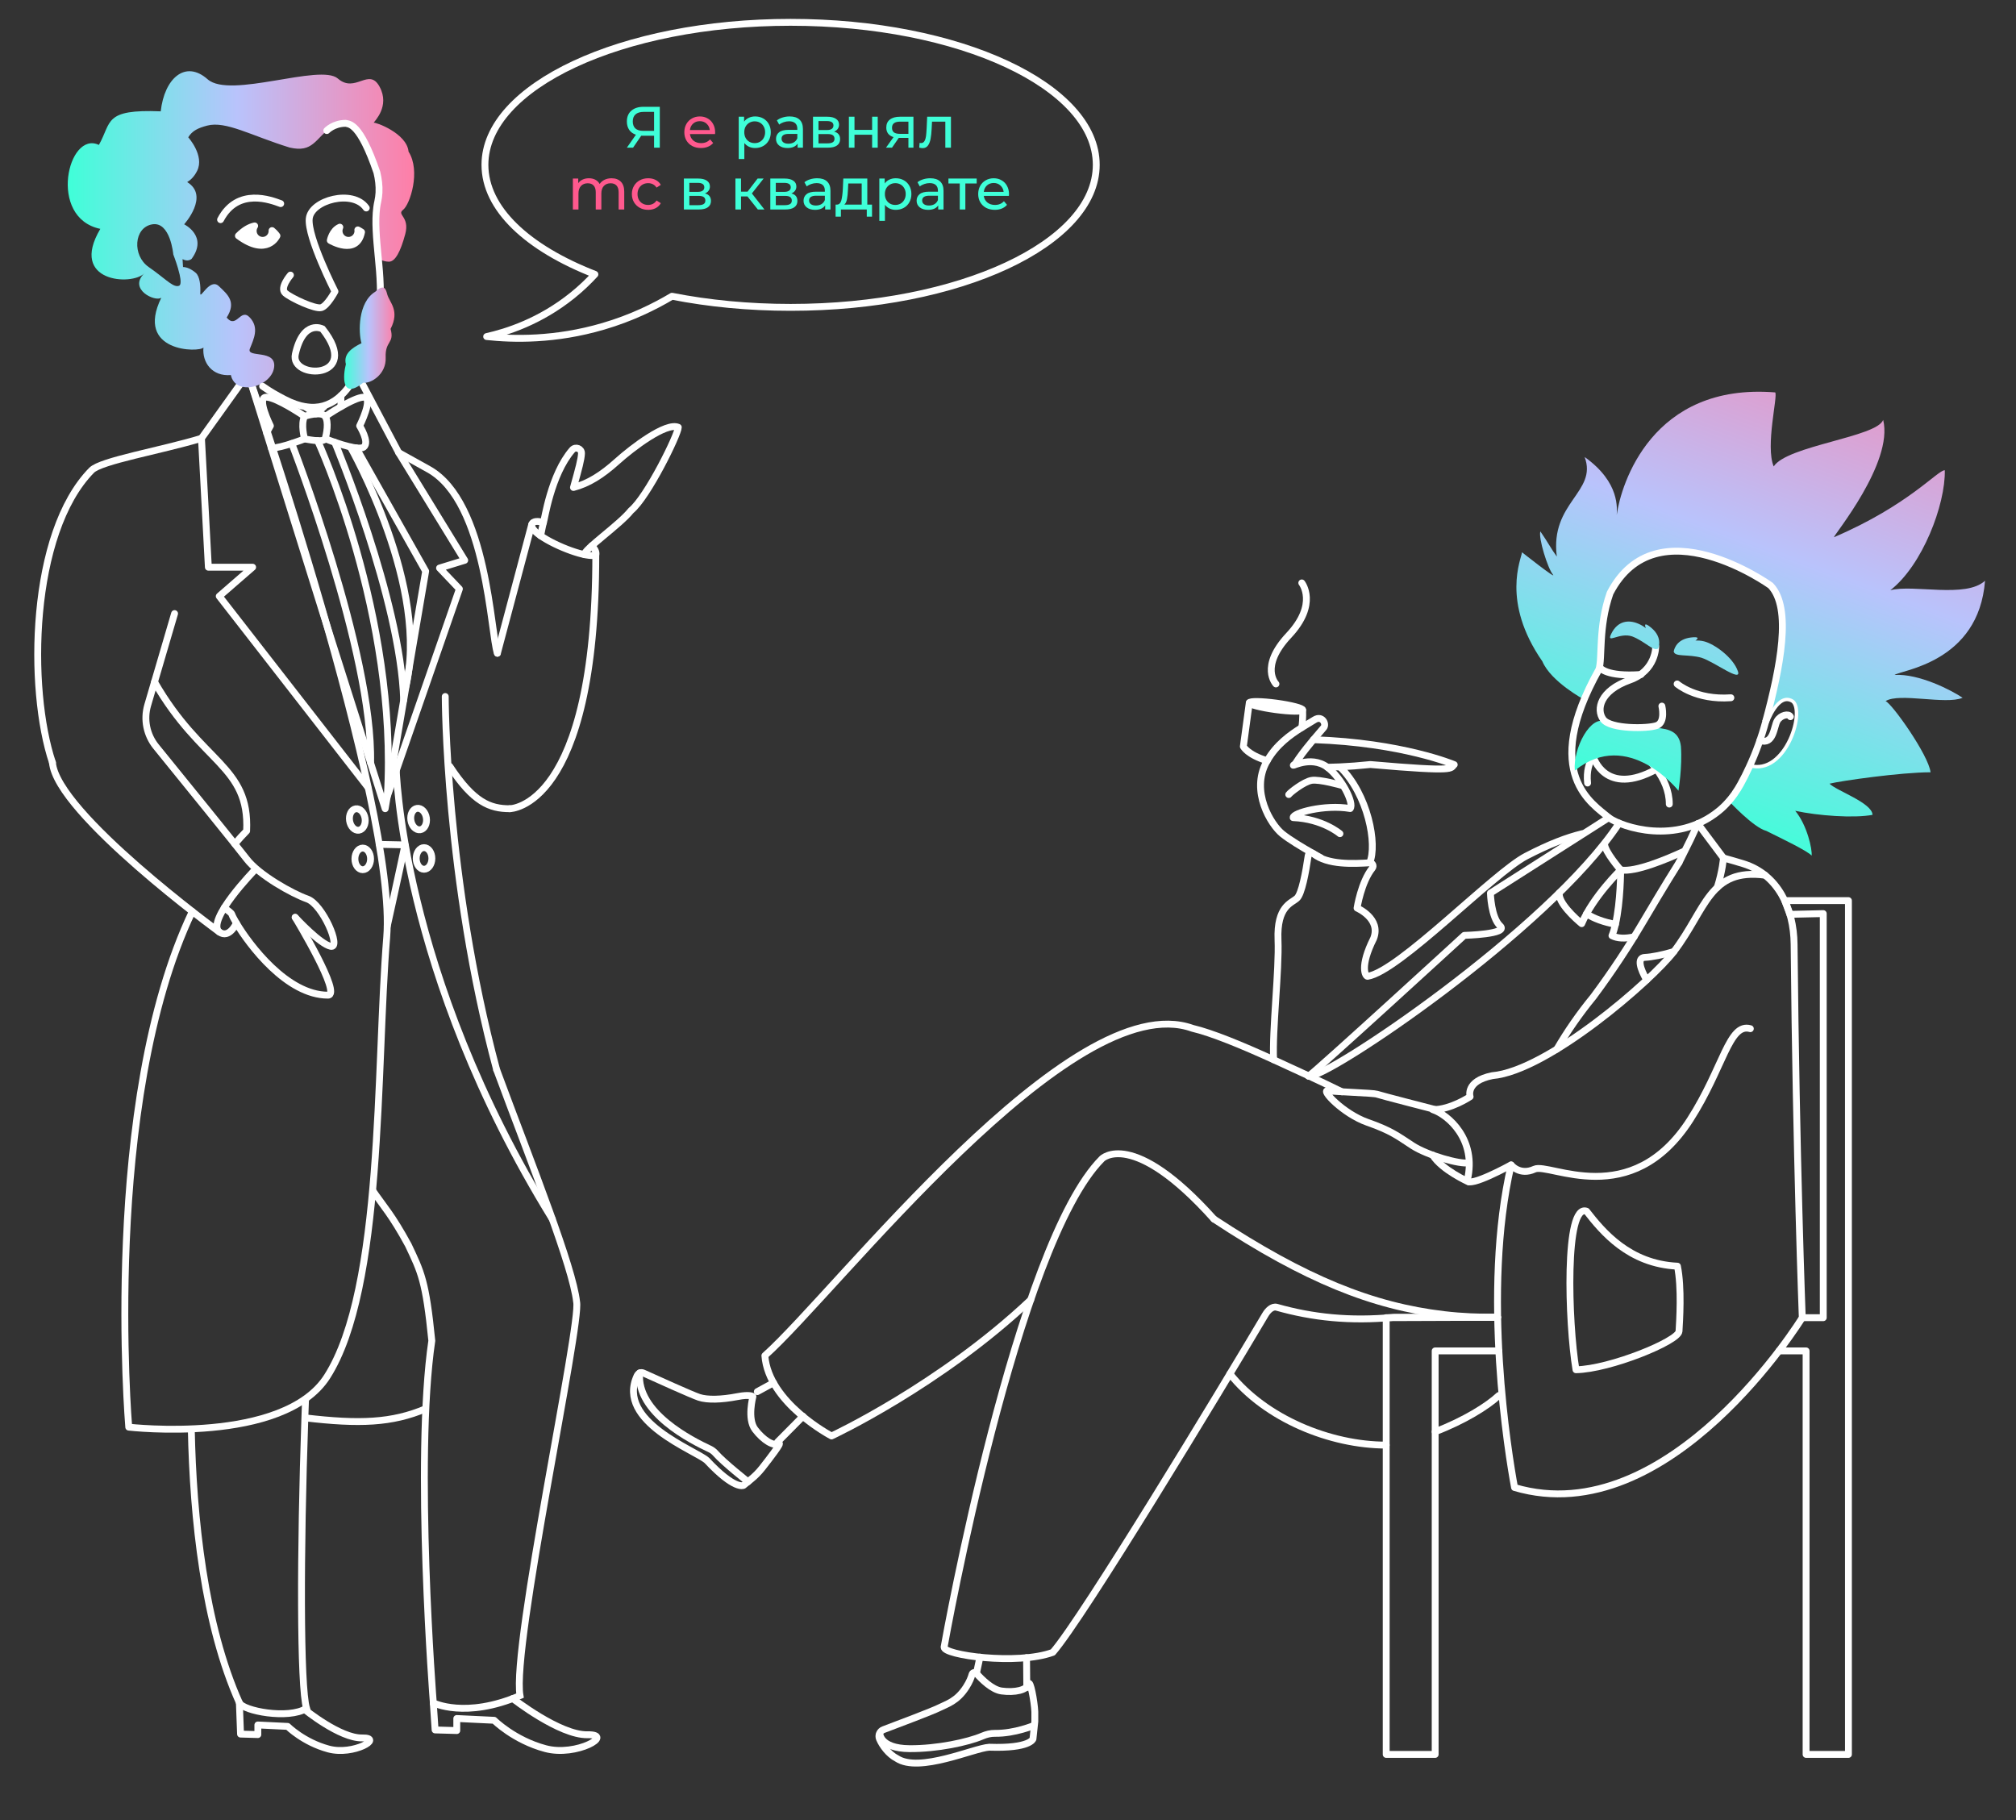 <svg width="587" height="530" viewBox="0 0 587 530" fill="none" xmlns="http://www.w3.org/2000/svg">
<rect x="0" y="0" width="587" height="530" fill="#333333" stroke="none"/>
<path d="M462.26 228C461.9 224.57 462.65 222.09 463.91 220.3C466.94 215.94 472.88 215.6 472.88 215.6C472.88 215.6 478.43 218.72 482.33 223.96C484.43 226.79 486.05 230.23 486.05 234.13" stroke="white" stroke-width="2" stroke-miterlimit="10" stroke-linecap="round" stroke-linejoin="round"/>
<path d="M461.961 266.07C464.021 267.43 467.141 268.58 470.371 269.12" stroke="white" stroke-width="2" stroke-miterlimit="10" stroke-linecap="round" stroke-linejoin="round"/>
<path d="M501.82 249.82C503.89 250.4 505.82 250.95 507.63 251.51C517.64 254.62 522.29 264.45 522.39 274.92C522.99 337.4 524.77 383.68 524.77 383.68C524.77 383.68 486.17 446.47 440.99 433.13C439.22 423.66 431.39 376.22 440 339.22" stroke="white" stroke-width="2" stroke-miterlimit="10" stroke-linecap="round" stroke-linejoin="round"/>
<path d="M453.311 305.5C456.331 300.33 459.851 295.22 463.941 290.24C469.591 282.66 474.291 275.4 478.111 268.95C485.581 256.3 487.591 253.27 488.881 251.16" stroke="white" stroke-width="2" stroke-miterlimit="10" stroke-linecap="round" stroke-linejoin="round"/>
<path d="M479.471 285.35C477.601 282.19 476.541 278.85 478.931 278.77C480.941 278.69 484.251 278.02 487.391 277.07" stroke="white" stroke-width="2" stroke-miterlimit="10" stroke-linecap="round" stroke-linejoin="round"/>
<path d="M488.881 251.16L492.171 244.55L494.361 239.84" stroke="white" stroke-width="2" stroke-miterlimit="10" stroke-linecap="round" stroke-linejoin="round"/>
<path d="M494.359 239.84L501.819 249.82V249.83C501.819 249.83 501.559 253.56 500.009 258.42" stroke="white" stroke-width="2" stroke-miterlimit="10" stroke-linecap="round" stroke-linejoin="round"/>
<path d="M513.95 254.84C497.65 252.69 496.81 264.71 487.39 277.07C481.03 285.42 450.7 311.81 434.51 313.21C426.56 314.81 428.05 319.33 428.05 319.33C428.05 319.33 422.37 323.15 417.16 323.1C421.68 324.57 430.07 331.88 427.24 343.65C427.67 345.99 439.98 339.2 439.98 339.2C439.98 339.2 442.49 342.42 446.81 340.43C451.13 338.44 474.92 352.84 492.13 326.01C501.81 310.92 503.43 297.73 509.65 299.53" stroke="white" stroke-width="2" stroke-miterlimit="10" stroke-linecap="round" stroke-linejoin="round"/>
<path d="M460.71 242.75C456.11 243.88 451.13 245.78 444.39 249.27C434.82 254.24 407.29 282.9 398.19 284.28C397.58 284.28 395.83 281.5 399.96 273.26C402.22 267.45 395.14 264.41 395.14 264.41C395.14 264.41 396.31 256.84 399.58 252.78C400.1 252.14 399.64 251.19 398.81 251.23C394.17 251.5 386.53 251.93 382.42 248.56C381.86 248.1 381.02 248.4 380.91 249.12C380.19 254.04 379.03 260.27 377.63 261.55C376.06 263 371.73 263.81 372.12 273.65C372.48 282.61 370.41 299.95 370.84 308.57" stroke="white" stroke-width="2" stroke-miterlimit="10" stroke-linecap="round" stroke-linejoin="round"/>
<path d="M381.02 313.35C385.54 314.64 450.93 270.78 471.44 239.69" stroke="white" stroke-width="2" stroke-miterlimit="10" stroke-linecap="round" stroke-linejoin="round"/>
<path d="M436.431 406.33C433.141 409.4 426.351 413.65 417.881 416.89" stroke="white" stroke-width="2" stroke-miterlimit="10" stroke-linecap="round" stroke-linejoin="round"/>
<path d="M358.119 400.03C368.489 413.09 387.359 420.78 403.619 420.78" stroke="white" stroke-width="2" stroke-miterlimit="10" stroke-linecap="round" stroke-linejoin="round"/>
<path d="M390.149 242.75C390.149 242.75 385.139 238.43 376.529 238.08C376.379 236.72 385.679 234.15 393.139 235.43C394.369 233.91 390.669 226.55 386.489 223.41C386.199 223.18 385.889 222.98 385.559 222.8C380.449 220 374.729 224.19 377.149 222.36C378.369 220.43 379.969 218.35 381.619 216.36C381.879 216.03 382.149 215.7 382.429 215.38C383.449 214.15 384.479 212.96 385.419 211.87C386.309 210.84 384.979 208.17 382.719 209.61C381.699 210.26 380.429 210.98 379.039 211.85C375.659 213.95 371.619 216.86 368.969 221.51C368.889 221.64 368.809 221.77 368.739 221.91C364.109 230.4 369.989 240.04 373.309 242.75C375.439 244.49 379.479 246.89 382.099 248.38C382.209 248.44 382.319 248.5 382.419 248.56C382.429 248.56 382.429 248.57 382.439 248.57C383.719 249.3 384.579 249.76 384.579 249.76" stroke="white" stroke-width="2" stroke-miterlimit="10" stroke-linecap="round" stroke-linejoin="round"/>
<path d="M390.15 223.29C398.37 231.35 401.09 245.93 398.81 251.23" stroke="white" stroke-width="2" stroke-miterlimit="10"/>
<path d="M390.751 317.91C384.651 314.9 377.041 311.4 370.841 308.57C361.481 304.3 352.811 300.74 347.201 299.42C311.981 286.75 243.491 376.22 222.711 394.73C223.731 408.53 242.121 418.12 242.121 418.12C242.121 418.12 273.741 403.39 300.111 378.48" stroke="white" stroke-width="2" stroke-miterlimit="10" stroke-linecap="round" stroke-linejoin="round"/>
<path d="M353.471 354.97C380.151 372.57 399.751 380.34 420.441 382.78C425.751 383.41 430.451 383.56 436.041 383.56" stroke="white" stroke-width="2" stroke-miterlimit="10" stroke-linecap="round" stroke-linejoin="round"/>
<path d="M353.47 354.97C329.71 328.46 320.87 337.4 320.87 337.4C295.97 362.3 275.23 477.63 274.9 479.58C274.51 481.94 296.18 484.94 306.55 481.13C315.31 471.1 355.37 404.85 368.42 382.83C369.13 381.62 370.41 380.27 371.76 380.65C382.09 383.57 392.98 384.8 405.9 383.57C406.09 383.57 427.16 383.6 436.05 383.57" stroke="white" stroke-width="2" stroke-miterlimit="10" stroke-linecap="round" stroke-linejoin="round"/>
<path d="M514.079 210.23C514.079 210.23 517.239 201.06 521.979 203.62C526.739 206.17 520.459 226.61 509.289 223.4" stroke="white" stroke-width="2" stroke-miterlimit="10"/>
<path d="M517.98 393.35H525.88V510.85H538.21V262.24H519.67L521.17 266.24L530.88 266.02V383.68H524.77" stroke="white" stroke-width="2" stroke-miterlimit="10" stroke-linecap="round" stroke-linejoin="round"/>
<path d="M436.039 383.56L403.619 383.68V510.85H417.879V393.35H436.429" stroke="white" stroke-width="2" stroke-miterlimit="10" stroke-linecap="round" stroke-linejoin="round"/>
<path d="M468.42 238.08L433.97 260.04C433.97 260.04 434.13 267.16 436.8 269.6C439.47 272.04 426.36 272.36 426.36 272.36C426.36 272.36 383.85 311.34 381.01 313.35" stroke="white" stroke-width="2" stroke-miterlimit="10" stroke-linecap="round" stroke-linejoin="round"/>
<path d="M490.149 247.96C485.509 250.08 476.199 254.06 471.889 253.31C471.889 253.31 471.889 262.56 470.379 269.12C470.099 270.35 469.759 271.49 469.359 272.45C470.899 273.25 473.039 273.38 475.809 272.78" stroke="white" stroke-width="2" stroke-miterlimit="10" stroke-linecap="round" stroke-linejoin="round"/>
<path d="M467.2 245.72C467.2 247.95 471.88 253.3 471.88 253.3C471.88 253.3 463.88 261.03 460.54 268.95C458.81 267.54 453.66 262.88 454.02 260.02" stroke="white" stroke-width="2" stroke-miterlimit="10" stroke-linecap="round" stroke-linejoin="round"/>
<path d="M461.96 352.68C466.61 358.63 474.3 368.01 488.42 368.68C489.71 374.97 489.05 384.77 488.88 387.64C488.71 390.51 468.71 398.68 458.88 398.84C456.58 385.05 455.55 350.35 461.96 352.68Z" stroke="white" stroke-width="2" stroke-miterlimit="10" stroke-linecap="round" stroke-linejoin="round"/>
<path d="M283.03 487.54C283.19 486.97 283.91 486.81 284.3 487.25C285.84 488.99 288.87 492.01 291.63 492.38C295.55 492.91 298.96 492.09 299.46 490.42C299.96 488.76 301.19 495.53 301.31 498.42V501.25L300.77 506.35C300.77 506.35 299.93 509.16 288.06 508.75C283.67 508.97 267.63 516.36 261.12 512.01C258.77 510.81 256.9 508.28 256.08 506.35C255.63 505.28 256.15 504.05 257.24 503.64C261.21 502.15 271.57 498.23 273.4 497.3C275.67 496.15 278.63 495.43 281.32 491.24C282.3 489.71 282.79 488.44 283.03 487.54Z" stroke="white" stroke-width="2" stroke-miterlimit="10" stroke-linecap="round" stroke-linejoin="round"/>
<path d="M298.9 482.68L298.97 491.35" stroke="white" stroke-width="2" stroke-miterlimit="10" stroke-linecap="round" stroke-linejoin="round"/>
<path d="M285.321 482.53L284.311 487.25" stroke="white" stroke-width="2" stroke-miterlimit="10" stroke-linecap="round" stroke-linejoin="round"/>
<path d="M301.21 502.36C301.21 502.36 295.52 504.79 289.71 504.71C288.44 504.69 287.2 505 286.04 505.5C281.89 507.29 272.83 509.24 264.8 509.17C255.99 509.09 256.16 504.61 256.16 504.61" stroke="white" stroke-width="2" stroke-miterlimit="10"/>
<path d="M219.23 406.65C219.23 406.65 217.48 413.12 219.87 416.24C222.26 419.37 225.24 421.2 226.76 420.38C227.86 419.79 224.08 424.7 221.89 427.48C220.94 428.68 219.87 429.77 218.68 430.73L216.47 432.52C216.47 432.52 213.9 433.91 205.83 425.26C202.59 422.32 179.32 413.94 185.48 400.63C185.82 399.89 186.57 399.44 187.31 399.78C190.79 401.36 201.54 406.22 203.56 406.88C205.97 407.67 210.02 407.57 214.74 406.66C218.44 405.94 219.23 406.65 219.23 406.65Z" stroke="white" stroke-width="2" stroke-miterlimit="10" stroke-linecap="round" stroke-linejoin="round"/>
<path d="M217.79 431.451C217.79 431.451 210.73 425.901 208.35 423.171C207.87 422.621 207.28 422.191 206.63 421.891C201.51 419.491 185.24 411.38 186.25 399.75" stroke="white" stroke-width="2" stroke-miterlimit="10" stroke-linecap="round" stroke-linejoin="round"/>
<path d="M233.81 412.39L226.4 419.87" stroke="white" stroke-width="2" stroke-miterlimit="10" stroke-linecap="round" stroke-linejoin="round"/>
<path d="M225.22 402.64L220.51 405.21" stroke="white" stroke-width="2" stroke-miterlimit="10" stroke-linecap="round" stroke-linejoin="round"/>
<path d="M390.64 228.68C390.64 228.68 384.16 226.82 381.88 227.23C379.6 227.63 375.62 230.79 375.25 231.35" stroke="white" stroke-width="2" stroke-miterlimit="10" stroke-linecap="round" stroke-linejoin="round"/>
<path d="M417.879 323.07C417.879 323.07 401.769 318.93 400.869 318.59C399.969 318.26 388.809 317.92 386.639 317.59C384.469 317.26 391.139 324.33 398.139 326.79C405.139 329.25 406.909 330.75 411.279 333.59C415.639 336.42 425.169 339.1 427.619 338.58" stroke="white" stroke-width="2" stroke-miterlimit="10" stroke-linecap="round" stroke-linejoin="round"/>
<path d="M427.62 344.14C427.62 344.14 419.84 340.66 417.17 336.36" stroke="white" stroke-width="2" stroke-miterlimit="10" stroke-linecap="round" stroke-linejoin="round"/>
<path d="M50.83 178.66L43.01 205.32C41.79 209.49 42.69 214 45.43 217.38C53.27 227.04 69.15 246.61 71.81 250.1C75.37 254.77 85.05 260.21 89.49 261.77C93.94 263.32 99.49 276.21 96.3 275.55C93.2 274.9 86.38 267.58 85.96 267.12" stroke="white" stroke-width="2" stroke-miterlimit="10" stroke-linecap="round" stroke-linejoin="round"/>
<path d="M15.271 222.05C8.091 200.68 8.671 155.27 26.671 136.94C29.411 134.14 46.721 131.24 58.661 127.63" stroke="white" stroke-width="2" stroke-miterlimit="10" stroke-linecap="round" stroke-linejoin="round"/>
<path d="M65.269 264.35C66.579 265.23 67.379 265.87 67.49 266.21C67.629 266.65 68.1 267.57 68.829 268.8C72.609 275.13 83.559 289.77 95.49 289.77C99.639 289.77 86.4 267.86 85.96 267.12L85.95 267.11C85.939 267.1 85.939 267.1 85.939 267.1" stroke="white" stroke-width="2" stroke-miterlimit="10" stroke-linecap="round" stroke-linejoin="round"/>
<path d="M70.84 110.61C70.79 103.34 70.16 95.769 70.16 95.769" stroke="white" stroke-width="2" stroke-miterlimit="10"/>
<path d="M88.971 118.5L92.021 120.51L94.371 118.4" stroke="white" stroke-width="2" stroke-miterlimit="10" stroke-linecap="round" stroke-linejoin="round"/>
<path d="M72.981 111.18L77.65 126.12L79.01 130.48L93.91 178.12L112.15 235.48L123.94 166.32L103.71 130.42" stroke="white" stroke-width="2" stroke-miterlimit="10" stroke-linecap="round" stroke-linejoin="round"/>
<path d="M99.269 118.4V115.2" stroke="white" stroke-width="2" stroke-miterlimit="10" stroke-linecap="round" stroke-linejoin="round"/>
<path d="M44.99 198.56C58.66 222.41 72.7 222.84 71.81 241.95C70.62 243.16 69.48 244.42 68.37 245.74" stroke="white" stroke-width="2" stroke-miterlimit="10" stroke-linecap="round" stroke-linejoin="round"/>
<path d="M72.35 109.3C72.35 109.3 115.709 234.66 112.599 272.88C109.489 311.1 111.679 374.99 95.279 400.78C82.57 420.78 37.489 415.55 37.489 415.55C37.489 415.55 29.459 321.07 55.989 265.41" stroke="white" stroke-width="2" stroke-miterlimit="10" stroke-linecap="round" stroke-linejoin="round"/>
<path d="M88.681 121.22C88.681 121.22 93.461 119.63 94.651 121.22C95.841 122.81 95.051 126.59 94.651 127.79C94.251 128.98 88.681 127.79 88.681 127.79C88.681 127.79 87.491 123.51 88.681 121.22Z" stroke="white" stroke-width="2" stroke-miterlimit="10" stroke-linecap="round" stroke-linejoin="round"/>
<path d="M88.68 127.791C88.68 127.791 82.21 130.401 79.01 130.481" stroke="white" stroke-width="2" stroke-miterlimit="10" stroke-linecap="round" stroke-linejoin="round"/>
<path d="M77.651 126.12C78.141 124.95 78.731 124 78.731 124C78.731 124 74.551 115.65 77.541 115.65C80.521 115.65 88.681 121.22 88.681 121.22" stroke="white" stroke-width="2" stroke-miterlimit="10" stroke-linecap="round" stroke-linejoin="round"/>
<path d="M94.772 121.22C94.772 121.22 102.931 115.65 105.911 115.65C108.901 115.65 104.721 124 104.721 124C104.721 124 107.711 128.78 105.911 130.17C104.121 131.56 94.772 127.78 94.772 127.78" stroke="white" stroke-width="2" stroke-miterlimit="10" stroke-linecap="round" stroke-linejoin="round"/>
<path d="M157.391 155.99C157.741 154.62 157.861 153.49 158.241 152.14C158.531 151.58 160.371 138.2 166.621 131.01C167.561 129.93 169.381 130.61 169.311 132.04C169.221 133.86 168.571 136.24 166.981 141.94C171.251 140.83 175.211 138.38 179.651 134.38C184.101 130.38 193.951 122.85 197.501 124.42C197.501 126.44 188.571 144.69 183.721 148.67C180.491 152.77 169.741 160.17 170.191 161.5" stroke="white" stroke-width="2" stroke-miterlimit="10" stroke-linecap="round" stroke-linejoin="round"/>
<path d="M130.961 223.13C137.841 233.62 142.641 235.48 148.421 235.48" stroke="white" stroke-width="2" stroke-miterlimit="10" stroke-linecap="round" stroke-linejoin="round"/>
<path d="M116.08 131.79C118.48 133.11 121.37 134.72 124.83 136.66C141.98 146.26 142.83 184.88 144.83 190.21" stroke="white" stroke-width="2" stroke-miterlimit="10" stroke-linecap="round" stroke-linejoin="round"/>
<path d="M84.57 80.1C84.57 80.1 81.33 83.84 83.07 85.34C84.81 86.84 91.8 90.08 93.54 89.58C95.29 89.08 97.53 84.87 97.53 84.87C97.53 84.87 89.48 69.07 90.04 63.65C90.6 58.26 102.81 55.01 106.64 60.56" stroke="white" stroke-width="2" stroke-miterlimit="10" stroke-linecap="round" stroke-linejoin="round"/>
<path d="M104.502 241.739C105.748 241.554 106.551 240.009 106.295 238.288C106.04 236.567 104.823 235.322 103.578 235.507C102.332 235.692 101.529 237.237 101.785 238.958C102.04 240.679 103.257 241.924 104.502 241.739Z" stroke="white" stroke-width="2" stroke-miterlimit="10" stroke-linecap="round" stroke-linejoin="round"/>
<path d="M105.62 253.24C106.879 253.24 107.9 251.83 107.9 250.09C107.9 248.351 106.879 246.94 105.62 246.94C104.361 246.94 103.34 248.351 103.34 250.09C103.34 251.83 104.361 253.24 105.62 253.24Z" stroke="white" stroke-width="2" stroke-miterlimit="10" stroke-linecap="round" stroke-linejoin="round"/>
<path d="M122.354 241.608C123.6 241.423 124.402 239.878 124.147 238.158C123.892 236.437 122.675 235.191 121.429 235.376C120.184 235.561 119.381 237.106 119.636 238.827C119.892 240.548 121.108 241.793 122.354 241.608Z" stroke="white" stroke-width="2" stroke-miterlimit="10" stroke-linecap="round" stroke-linejoin="round"/>
<path d="M123.469 253.11C124.729 253.11 125.749 251.699 125.749 249.96C125.749 248.22 124.729 246.81 123.469 246.81C122.21 246.81 121.189 248.22 121.189 249.96C121.189 251.699 122.21 253.11 123.469 253.11Z" stroke="white" stroke-width="2" stroke-miterlimit="10" stroke-linecap="round" stroke-linejoin="round"/>
<path d="M104.19 66.94C104.2 67.04 104.22 67.14 104.22 67.24C104.22 68.76 102.99 69.99 101.47 69.99C99.95 69.99 98.72 68.76 98.72 67.24C98.72 66.85 98.8 66.48 98.95 66.15C96.7 67.13 96.17 70.01 96.17 70.01C96.17 70.01 103.89 74.6 105.27 67.58C104.89 67.33 104.54 67.12 104.19 66.94Z" fill="white" stroke="white" stroke-width="2" stroke-miterlimit="10" stroke-linecap="round" stroke-linejoin="round"/>
<path d="M79.21 67.14C79.21 67.17 79.22 67.2 79.22 67.24C79.22 68.76 77.99 69.99 76.47 69.99C74.95 69.99 73.72 68.76 73.72 67.24C73.72 66.7 73.88 66.2 74.15 65.78C72.75 66.07 71.16 66.91 69.42 68.66C77.86 74.89 80.64 68.66 80.64 68.66C80.64 68.66 80.13 67.89 79.21 67.14Z" fill="white" stroke="white" stroke-width="2" stroke-miterlimit="10" stroke-linecap="round" stroke-linejoin="round"/>
<path d="M93.91 95.77C93.91 95.77 88.32 92.81 86 103.11C84.31 110.61 105.62 110.61 93.91 95.77Z" stroke="white" stroke-width="2" stroke-miterlimit="10"/>
<path d="M108.49 346.62C111.75 351.37 114.09 353.7 118.88 362.51C122.62 370.42 123.99 372.93 125.73 390.39C120.61 425.16 126.17 495.83 126.17 495.83C126.17 495.83 135.46 500.56 151.41 493.73C148.96 479.35 169.31 385.37 167.89 379.06C167.33 374 164.18 364.26 159.96 352.57C155.43 339.99 149.67 325.15 144.61 311.48C144.6 311.47 144.6 311.47 144.6 311.46" stroke="white" stroke-width="2" stroke-miterlimit="10"/>
<path d="M117.92 246.01C117.82 246.01 117.72 246.01 117.62 246.01C115.36 245.97 112.93 245.92 110.43 245.86" stroke="white" stroke-width="2" stroke-miterlimit="10" stroke-linecap="round" stroke-linejoin="round"/>
<path d="M117.92 246.01C117.92 246.01 115.78 256.17 112.75 269.73C112.75 269.74 112.75 269.74 112.75 269.74" stroke="white" stroke-width="2" stroke-miterlimit="10" stroke-linecap="round" stroke-linejoin="round"/>
<path d="M88.969 407.28C88.899 409.13 88.839 410.98 88.769 412.84C87.419 451.41 87.349 491.22 89.259 497.43C83.999 500.74 70.729 498.18 69.709 495.83C59.489 473.13 56.219 442.06 55.699 416.06" stroke="white" stroke-width="2" stroke-miterlimit="10"/>
<path d="M149.3 494.57C149.3 494.57 162.99 505.29 171.05 505.12C179.12 504.94 167.89 511.61 158.78 509.15C149.66 506.7 143.88 500.91 143.88 500.91L133 500.39V503.9L126.69 503.72L126.16 495.83" stroke="white" stroke-width="2" stroke-miterlimit="10" stroke-linecap="round" stroke-linejoin="round"/>
<path d="M88.689 497.75C88.689 497.75 99.019 506.19 105.459 506.05C111.899 505.91 102.939 511.23 95.659 509.27C88.379 507.31 83.759 502.69 83.759 502.69L75.079 502.27V505.07L70.039 504.93L69.699 495.83" stroke="white" stroke-width="2" stroke-miterlimit="10" stroke-linecap="round" stroke-linejoin="round"/>
<path d="M71.09 110.26L58.66 127.62L60.67 165.16H73.56L63.84 173.6L107.09 229.19" stroke="white" stroke-width="2" stroke-miterlimit="10" stroke-linecap="round" stroke-linejoin="round"/>
<path d="M88.769 412.84C104.65 414.72 114.13 414.36 123.99 410.18" stroke="white" stroke-width="2" stroke-miterlimit="10"/>
<path d="M129.641 202.81C129.641 202.81 129.641 255.78 144.601 311.46C144.601 311.47 144.601 311.47 144.611 311.48" stroke="white" stroke-width="2" stroke-miterlimit="10" stroke-linecap="round" stroke-linejoin="round"/>
<path d="M115.34 223.13C115.34 223.13 116.24 282.67 160.82 354.97" stroke="white" stroke-width="2" stroke-miterlimit="10" stroke-linecap="round" stroke-linejoin="round"/>
<path d="M102.01 130.12C102.01 130.12 125.57 171.44 117.97 200.67" stroke="white" stroke-width="2" stroke-miterlimit="10" stroke-linecap="round" stroke-linejoin="round"/>
<path d="M97.471 128.78C97.471 128.78 116.651 174.53 117.541 203.89" stroke="white" stroke-width="2" stroke-miterlimit="10" stroke-linecap="round" stroke-linejoin="round"/>
<path d="M92.471 128.3C92.471 128.3 115.961 179.11 112.771 231.88L133.761 171.48L127.981 165.4L135.311 163.15L116.081 131.79L105.031 110.87" stroke="white" stroke-width="2" stroke-miterlimit="10" stroke-linecap="round" stroke-linejoin="round"/>
<path d="M84.949 129.13C84.949 129.13 108.679 190.11 107.909 222.15" stroke="white" stroke-width="2" stroke-miterlimit="10" stroke-linecap="round" stroke-linejoin="round"/>
<path d="M64.221 63.96C69.211 54.47 78.981 58.27 81.731 59.29" stroke="white" stroke-width="2" stroke-miterlimit="10" stroke-linecap="round" stroke-linejoin="round"/>
<path d="M74.261 253.24C74.261 253.24 59.921 267.93 63.841 271.37C66.751 273.48 68.831 268.79 68.831 268.79" stroke="white" stroke-width="2" stroke-miterlimit="10" stroke-linecap="round" stroke-linejoin="round"/>
<path d="M63.84 271.37C63.84 271.37 16.559 236.83 15.27 222.05" stroke="white" stroke-width="2" stroke-miterlimit="10" stroke-linecap="round" stroke-linejoin="round"/>
<path d="M158.241 152.13C156.871 151.75 155.151 151.54 154.811 152.76C154.631 153.64 155.691 154.8 157.391 155.99C161.951 159.17 171.111 162.57 173.481 161.6C173.741 160.7 173.121 159.75 172.281 158.93" stroke="white" stroke-width="2" stroke-miterlimit="10" stroke-linecap="round" stroke-linejoin="round"/>
<path d="M148.42 235.48C148.42 235.48 173.48 235.48 173.48 161.6" stroke="white" stroke-width="2" stroke-miterlimit="10" stroke-linecap="round" stroke-linejoin="round"/>
<path d="M154.81 152.76L144.83 190.21" stroke="white" stroke-width="2" stroke-miterlimit="10" stroke-linecap="round" stroke-linejoin="round"/>
<path d="M512.43 215.6C516.44 217.05 516.48 211.53 517.48 209.86C518.47 208.19 520.87 207.68 521.31 208.68" stroke="white" stroke-width="2" stroke-miterlimit="10" stroke-linecap="round" stroke-linejoin="round"/>
<path d="M117.38 61.08C119.37 59.55 122.57 49.82 118.96 44.15C118.46 38.76 109.15 35.45 108.8 35.75C109.05 35.25 113.6 30.93 110.53 25.26C107.41 19.48 103.48 27.31 98.37 22.87C93.26 18.42 66.99 28.87 60.46 23.09C53.94 17.31 47.85 22.86 46.8 32.42C30.13 31.75 32.57 35.53 28.79 42.2C19.79 37.86 13.79 63.45 29.21 66.64C19.96 82.25 38.51 83.3 42.05 79.56C37.18 84.25 45.33 88.05 46.98 86.66C39.12 102.68 58.14 102.68 59.24 101.18C58.82 105.54 61.76 109.67 67.22 109.21C68.59 115.5 78.95 112.65 79.8 107.07C80.64 101.49 71.62 104.39 72.76 101.52C73.91 98.65 75.51 95.45 72.76 92.47C70.01 89.49 68.9 95.91 66 92.47C68.9 87.92 66.33 85.78 63.7 83.3C61.06 80.82 58.21 87.43 58.32 85.37C58.44 83.31 58.21 80.44 56.96 79.41C55.58 78.26 54.36 77.78 53.29 77.75C53.29 77.75 53.29 77.75 53.29 77.74C53.24 77.19 53.2 76.4 53.15 75.46C53.88 75.83 54.88 76.09 55.78 75.39C60.68 68.74 53.62 65.31 53.62 65.31C53.62 65.31 61.1 57.04 54.5 53.02C55.5 52.43 56.56 51.43 57.4 49.75C59.62 45.31 54.81 39.98 54.81 39.98C55.97 38.06 57.7 37.27 60.29 36.58C65.76 35.13 73.06 39.47 84.33 42.96C91.19 44.54 91.66 40.5 96.95 36.49C100.37 34 102.81 36.37 103.25 37.46C105.05 40.52 110.54 49.42 110.23 55.67C108.16 63.86 109.87 75.13 109.87 75.13C109.87 75.13 111.42 76.2 113.25 76.2C115.07 76.2 116.62 73.3 118 68.15C119.37 63.01 115.4 62.61 117.38 61.08ZM52.12 83.22C51.61 83.41 51.03 83.29 50.34 82.93C49.81 82.64 49.2 82.22 48.5 81.68C47.17 80.67 45.49 79.27 43.29 77.75C38.46 74.39 38.96 66.26 44.29 65.33C49.62 64.39 50.46 74.1 50.46 74.1C50.46 74.1 51.19 75.97 51.8 78.02C51.99 78.67 52.17 79.34 52.31 79.97C52.67 81.59 52.76 82.98 52.12 83.22Z" fill="url(#paint0_linear)"/>
<path d="M379.293 206.732C379.363 206.212 375.946 205.32 371.661 204.74C367.376 204.16 363.844 204.111 363.774 204.631C363.704 205.151 367.121 206.043 371.406 206.623C375.691 207.203 379.223 207.252 379.293 206.732Z" stroke="white" stroke-width="2" stroke-miterlimit="10" stroke-linecap="round" stroke-linejoin="round"/>
<path d="M379.279 206.75C379.279 206.75 379.459 209.12 379.039 211.85" stroke="white" stroke-width="2" stroke-miterlimit="10" stroke-linecap="round" stroke-linejoin="round"/>
<path d="M382.43 215.38C408.36 216.25 423.43 222.65 423.43 222.65C422.14 223.74 424.72 224.86 399 222.61C395.78 222.95 392.84 223.17 390.15 223.29C388.87 223.35 387.65 223.39 386.49 223.41" stroke="white" stroke-width="2" stroke-miterlimit="10" stroke-linecap="round" stroke-linejoin="round"/>
<path d="M368.969 221.51C363.179 219.74 362.029 217.36 362.029 217.36L363.749 204.66V204.64" stroke="white" stroke-width="2" stroke-miterlimit="10" stroke-linecap="round" stroke-linejoin="round"/>
<path d="M371.52 199.15C371.52 199.15 366.651 194.17 375.261 185C383.871 175.82 379.041 169.73 379.041 169.73" stroke="white" stroke-width="2" stroke-miterlimit="10" stroke-linecap="round" stroke-linejoin="round"/>
<path d="M551.641 196.53C553.571 195.08 576.141 192.93 577.981 169.1C572.371 174.29 557.081 170.06 550.401 171.87C559.741 164.63 566.481 146.93 566.271 136.93C564.231 136.81 555.821 147.09 533.991 156.43C533.831 155.94 551.431 134.71 548.321 122.26C546.551 127.26 520.321 129.76 516.451 135.82C513.961 129.89 517.721 115.24 516.881 114.26C480.981 111.37 471.991 141.05 470.751 149.89C470.751 149.84 470.751 149.76 470.761 149.66L470.751 149.89C470.751 148.32 471.891 140.54 461.401 133.07C465.211 143.26 451.241 146.3 453.301 162.06C451.791 160.04 450.601 157.74 448.511 154.74C447.891 156.62 450.631 165.44 452.131 167.26C453.621 169.08 443.161 160.81 443.161 160.81C443.001 162.7 436.991 175.14 449.101 192.59C451.581 198.51 461.261 203.71 461.261 203.71C461.261 203.71 465.351 195.61 465.581 194.93C466.651 191.61 466.001 189.1 466.391 185C470.401 141.93 515.561 170.49 515.561 170.49C521.851 177 518.411 194.31 514.101 210.24C514.101 210.24 517.261 201.07 522.001 203.63C526.761 206.18 520.481 226.62 509.311 223.41C508.561 225.08 507.711 226.73 506.831 228.34C506.311 229.3 505.741 230.2 505.161 231.02C505.151 231.06 505.121 231.09 505.091 231.14C504.871 231.44 504.651 231.73 504.441 232.02C504.111 232.46 503.771 232.88 503.421 233.27C503.421 233.27 510.561 240.97 514.301 241.94C519.221 243.23 526.161 247.7 527.501 249.13C527.691 247.32 526.221 240.33 522.721 236.09C529.281 237.52 539.881 238.3 545.231 237.26C545.111 233.75 534.671 230.23 532.701 228.19C536.081 227.35 553.561 224.87 562.121 224.87C561.561 219.88 550.831 204.77 549.021 204.15C553.011 201.61 566.511 205.27 571.451 203.18C568.301 201.02 558.781 196.1 551.641 196.53ZM551.641 196.53C553.571 195.08 576.141 192.93 577.981 169.1C572.371 174.29 557.081 170.06 550.401 171.87C559.741 164.63 566.481 146.93 566.271 136.93C564.231 136.81 555.821 147.09 533.991 156.43C533.831 155.94 551.431 134.71 548.321 122.26C546.551 127.26 520.321 129.76 516.451 135.82C513.961 129.89 517.721 115.24 516.881 114.26C480.981 111.37 471.991 141.05 470.751 149.89C470.751 149.84 470.751 149.76 470.761 149.66L470.751 149.89C470.751 148.32 471.891 140.54 461.401 133.07C465.211 143.26 451.241 146.3 453.301 162.06C451.791 160.04 450.601 157.74 448.511 154.74C447.891 156.62 450.631 165.44 452.131 167.26C453.621 169.08 443.161 160.81 443.161 160.81C443.001 162.7 436.991 175.14 449.101 192.59C451.581 198.51 461.261 203.71 461.261 203.71C461.261 203.71 465.351 195.61 465.581 194.93C466.651 191.61 466.001 189.1 466.391 185C470.401 141.93 515.561 170.49 515.561 170.49C521.851 177 518.411 194.31 514.101 210.24C514.101 210.24 517.261 201.07 522.001 203.63C526.761 206.18 520.481 226.62 509.311 223.41C508.561 225.08 507.711 226.73 506.831 228.34C506.311 229.3 505.741 230.2 505.161 231.02C505.151 231.06 505.121 231.09 505.091 231.14C504.871 231.44 504.651 231.73 504.441 232.02C504.111 232.46 503.771 232.88 503.421 233.27C503.421 233.27 509.761 239.69 514.301 241.94C518.851 244.2 526.161 247.7 527.501 249.13C527.691 247.32 526.221 240.33 522.721 236.09C529.281 237.52 539.881 238.3 545.231 237.26C545.111 233.75 534.671 230.23 532.701 228.19C536.081 227.35 553.561 224.87 562.121 224.87C561.561 219.88 550.831 204.77 549.021 204.15C553.011 201.61 566.511 205.27 571.451 203.18C568.301 201.02 558.781 196.1 551.641 196.53Z" fill="url(#paint1_linear)"/>
<path d="M514.08 210.23C512.89 214.64 511.3 219.09 509.29 223.4C508.54 225.07 507.69 226.72 506.81 228.33C506.29 229.29 505.72 230.19 505.14 231.01C505.13 231.05 505.1 231.08 505.07 231.13C504.85 231.43 504.63 231.72 504.42 232.01C504.09 232.45 503.75 232.87 503.4 233.26C502.44 234.38 501.43 235.35 500.38 236.19C488.1 246.12 472.38 240.91 468.49 238.13C463.9 234.12 448.39 225.51 465.56 194.92C466.63 191.6 465.31 182.7 468.8 172.7C482.33 146.59 515.53 170.48 515.53 170.48C521.83 177 518.38 194.31 514.08 210.23Z" stroke="white" stroke-width="2" stroke-miterlimit="10" stroke-linecap="round" stroke-linejoin="round"/>
<path d="M463.9 220.29C463.9 220.29 467.3 232.24 482.33 223.96" stroke="white" stroke-width="2" stroke-miterlimit="10" stroke-linecap="round" stroke-linejoin="round"/>
<path d="M467.711 210.25C478.361 213.64 488.441 208.99 489.431 217.29C489.881 223.27 488.721 230.24 488.721 230.24C488.721 230.24 474.111 211.77 458.541 224.37C457.941 218 463.251 207.74 467.711 210.25Z" fill="url(#paint2_linear)"/>
<path d="M482.099 188.2C482.099 188.2 482.269 195.26 474.519 198.02C465.879 201.1 464.719 206.55 466.799 209.45C468.879 212.35 479.859 212.21 482.429 211.25C485.009 210.28 483.889 205.6 483.889 205.6" stroke="white" stroke-width="2" stroke-miterlimit="10" stroke-linecap="round" stroke-linejoin="round"/>
<path d="M506.03 195.47C504.67 191.43 499.17 187.5 496.18 186.75C495.29 186.53 494.46 186.47 493.67 186.52C494.52 185.9 494.81 185.33 492.36 185.62C488.29 186.11 487.5 188.86 487.36 189.61C487.35 189.63 487.33 189.64 487.33 189.64C487.33 189.66 487.34 189.68 487.34 189.7C487.33 189.76 487.33 189.8 487.33 189.8L487.37 189.78C487.74 191.34 491.52 190.42 495.42 191.52C499.24 192.75 507.17 198.84 506.03 195.47Z" fill="url(#paint3_linear)"/>
<path d="M480.77 182.77C478.82 181.15 478.81 181.88 479.22 182.9C478.59 182.41 477.87 181.96 477.02 181.6C474.19 180.39 471 180.75 469.15 184.54C467.59 187.73 471.49 184 475.27 185.32C478.94 186.75 481.37 189.66 482.64 188.87L482.72 189.01C482.72 189.01 484.44 185.8 480.77 182.77Z" fill="url(#paint4_linear)"/>
<path d="M76.461 112.47C78.801 114.1 80.331 114.96 82.821 116.26C91.811 120.95 97.621 118 101.681 112.45C105.191 107.68 107.401 100.98 109.251 95.56C110.581 91.67 110.861 87.39 110.721 83.05C110.641 80.31 110.391 77.55 110.131 74.84C110.121 74.75 110.111 74.67 110.101 74.58C109.861 72.04 109.621 69.54 109.511 67.17C109.501 67.09 109.501 67.01 109.501 66.94C109.391 64.62 109.421 62.42 109.691 60.4C109.771 59.8 109.871 59.22 110.001 58.66C110.191 57.81 110.301 56.95 110.351 56.09C110.351 56.09 110.351 56.08 110.351 56.07C110.451 54.11 110.201 52.12 109.741 50.22V50.21C104.761 35.63 101.671 36.21 100.671 35.91C97.101 35.91 95.151 38.02 95.151 38.02" stroke="white" stroke-width="2" stroke-miterlimit="10" stroke-linecap="round" stroke-linejoin="round"/>
<path d="M112.759 85.72C112.379 84.35 111.989 82.44 109.249 84.96C104.219 88.01 104.309 96.8 105.259 99.93C102.429 101.31 99.95 103.07 100.709 106.05C99.87 109.26 99.269 116.6 105.759 111.43C107.929 111.76 112.519 109.04 112.299 104.1C112.089 99.15 114.909 100.1 113.729 95.77C116.479 90.37 113.429 88.14 112.759 85.72Z" fill="url(#paint5_linear)"/>
<path d="M488.33 199.15C488.33 199.15 493.82 203.91 503.98 203.17" stroke="white" stroke-width="2" stroke-miterlimit="10" stroke-linecap="round" stroke-linejoin="round"/>
<path d="M477.82 196.4C467.65 197.14 465.9 194.43 465.9 194.43" stroke="white" stroke-width="2" stroke-miterlimit="10" stroke-linecap="round" stroke-linejoin="round"/>
<path d="M230.199 6.5C181.049 6.5 141.199 25.08 141.199 48C141.199 60.81 153.649 72.27 173.219 79.88C171.359 81.9 169.209 83.98 166.699 86C157.169 93.68 147.439 96.71 141.699 98C149.369 98.83 161.609 99.15 175.699 95C183.889 92.59 190.569 89.3 195.659 86.26C206.279 88.35 217.949 89.5 230.199 89.5C279.349 89.5 319.199 70.92 319.199 48C319.199 25.08 279.349 6.5 230.199 6.5Z" stroke="white" stroke-width="2" stroke-miterlimit="10" stroke-linecap="round" stroke-linejoin="round"/>
<path d="M192.114 31.1V43H190.448V39.532H187.167C186.963 39.532 186.81 39.526 186.708 39.515L184.328 43H182.526L185.161 39.226C184.311 38.943 183.659 38.472 183.206 37.815C182.753 37.146 182.526 36.336 182.526 35.384C182.526 34.035 182.957 32.987 183.818 32.239C184.691 31.48 185.864 31.1 187.337 31.1H192.114ZM184.243 35.367C184.243 36.251 184.498 36.931 185.008 37.407C185.529 37.872 186.294 38.104 187.303 38.104H190.448V32.579H187.405C186.385 32.579 185.603 32.817 185.059 33.293C184.515 33.769 184.243 34.46 184.243 35.367ZM219.873 33.905C220.745 33.905 221.527 34.098 222.219 34.483C222.91 34.868 223.448 35.407 223.834 36.098C224.23 36.789 224.429 37.588 224.429 38.495C224.429 39.402 224.23 40.206 223.834 40.909C223.448 41.6 222.91 42.139 222.219 42.524C221.527 42.909 220.745 43.102 219.873 43.102C219.227 43.102 218.632 42.977 218.088 42.728C217.555 42.479 217.102 42.116 216.728 41.64V46.298H215.096V33.99H216.66V35.418C217.022 34.919 217.481 34.545 218.037 34.296C218.592 34.035 219.204 33.905 219.873 33.905ZM219.737 41.674C220.315 41.674 220.83 41.544 221.284 41.283C221.748 41.011 222.111 40.637 222.372 40.161C222.644 39.674 222.78 39.118 222.78 38.495C222.78 37.872 222.644 37.322 222.372 36.846C222.111 36.359 221.748 35.985 221.284 35.724C220.83 35.463 220.315 35.333 219.737 35.333C219.17 35.333 218.654 35.469 218.19 35.741C217.736 36.002 217.374 36.37 217.102 36.846C216.841 37.322 216.711 37.872 216.711 38.495C216.711 39.118 216.841 39.674 217.102 40.161C217.362 40.637 217.725 41.011 218.19 41.283C218.654 41.544 219.17 41.674 219.737 41.674ZM229.93 33.905C231.176 33.905 232.128 34.211 232.786 34.823C233.454 35.435 233.789 36.347 233.789 37.56V43H232.242V41.81C231.97 42.229 231.579 42.552 231.069 42.779C230.57 42.994 229.975 43.102 229.284 43.102C228.275 43.102 227.465 42.858 226.853 42.371C226.252 41.884 225.952 41.243 225.952 40.45C225.952 39.657 226.241 39.022 226.819 38.546C227.397 38.059 228.315 37.815 229.573 37.815H232.157V37.492C232.157 36.789 231.953 36.251 231.545 35.877C231.137 35.503 230.536 35.316 229.743 35.316C229.21 35.316 228.689 35.407 228.179 35.588C227.669 35.758 227.238 35.99 226.887 36.285L226.207 35.061C226.671 34.687 227.227 34.404 227.873 34.211C228.519 34.007 229.204 33.905 229.93 33.905ZM229.556 41.844C230.179 41.844 230.717 41.708 231.171 41.436C231.624 41.153 231.953 40.756 232.157 40.246V38.988H229.641C228.258 38.988 227.567 39.453 227.567 40.382C227.567 40.835 227.742 41.192 228.094 41.453C228.445 41.714 228.932 41.844 229.556 41.844ZM242.864 38.325C244.032 38.62 244.615 39.351 244.615 40.518C244.615 41.311 244.315 41.923 243.714 42.354C243.125 42.785 242.241 43 241.062 43H236.727V33.99H240.909C241.975 33.99 242.808 34.194 243.408 34.602C244.009 34.999 244.309 35.565 244.309 36.302C244.309 36.778 244.179 37.192 243.918 37.543C243.669 37.883 243.318 38.144 242.864 38.325ZM238.325 37.866H240.773C241.397 37.866 241.867 37.753 242.184 37.526C242.513 37.299 242.677 36.971 242.677 36.54C242.677 35.679 242.043 35.248 240.773 35.248H238.325V37.866ZM240.943 41.742C241.623 41.742 242.133 41.634 242.473 41.419C242.813 41.204 242.983 40.869 242.983 40.416C242.983 39.951 242.825 39.606 242.507 39.379C242.201 39.152 241.714 39.039 241.045 39.039H238.325V41.742H240.943ZM247.17 33.99H248.802V37.815H253.936V33.99H255.568V43H253.936V39.226H248.802V43H247.17V33.99ZM265.966 33.99V43H264.504V40.144H261.886H261.699L259.727 43H257.976L260.169 39.923C259.489 39.719 258.968 39.385 258.605 38.92C258.242 38.444 258.061 37.855 258.061 37.152C258.061 36.121 258.412 35.339 259.115 34.806C259.818 34.262 260.787 33.99 262.022 33.99H265.966ZM259.727 37.203C259.727 37.804 259.914 38.251 260.288 38.546C260.673 38.829 261.246 38.971 262.005 38.971H264.504V35.418H262.073C260.509 35.418 259.727 36.013 259.727 37.203ZM276.885 33.99V43H275.253V35.418H271.377L271.275 37.424C271.219 38.637 271.111 39.651 270.952 40.467C270.794 41.272 270.533 41.918 270.17 42.405C269.808 42.892 269.303 43.136 268.657 43.136C268.363 43.136 268.028 43.085 267.654 42.983L267.756 41.606C267.904 41.64 268.04 41.657 268.164 41.657C268.618 41.657 268.958 41.459 269.184 41.062C269.411 40.665 269.558 40.195 269.626 39.651C269.694 39.107 269.757 38.331 269.813 37.322L269.966 33.99H276.885ZM205.262 56.325C206.429 56.62 207.013 57.351 207.013 58.518C207.013 59.311 206.713 59.923 206.112 60.354C205.523 60.785 204.639 61 203.46 61H199.125V51.99H203.307C204.372 51.99 205.205 52.194 205.806 52.602C206.407 52.999 206.707 53.565 206.707 54.302C206.707 54.778 206.577 55.192 206.316 55.543C206.067 55.883 205.715 56.144 205.262 56.325ZM200.723 55.866H203.171C203.794 55.866 204.265 55.753 204.582 55.526C204.911 55.299 205.075 54.971 205.075 54.54C205.075 53.679 204.44 53.248 203.171 53.248H200.723V55.866ZM203.341 59.742C204.021 59.742 204.531 59.634 204.871 59.419C205.211 59.204 205.381 58.869 205.381 58.416C205.381 57.951 205.222 57.606 204.905 57.379C204.599 57.152 204.112 57.039 203.443 57.039H200.723V59.742H203.341ZM217.635 57.192H215.765V61H214.133V51.99H215.765V55.798H217.669L220.593 51.99H222.344L218.927 56.325L222.582 61H220.661L217.635 57.192ZM230.43 56.325C231.597 56.62 232.181 57.351 232.181 58.518C232.181 59.311 231.881 59.923 231.28 60.354C230.691 60.785 229.807 61 228.628 61H224.293V51.99H228.475C229.54 51.99 230.373 52.194 230.974 52.602C231.575 52.999 231.875 53.565 231.875 54.302C231.875 54.778 231.745 55.192 231.484 55.543C231.235 55.883 230.883 56.144 230.43 56.325ZM225.891 55.866H228.339C228.962 55.866 229.433 55.753 229.75 55.526C230.079 55.299 230.243 54.971 230.243 54.54C230.243 53.679 229.608 53.248 228.339 53.248H225.891V55.866ZM228.509 59.742C229.189 59.742 229.699 59.634 230.039 59.419C230.379 59.204 230.549 58.869 230.549 58.416C230.549 57.951 230.39 57.606 230.073 57.379C229.767 57.152 229.28 57.039 228.611 57.039H225.891V59.742H228.509ZM237.948 51.905C239.195 51.905 240.147 52.211 240.804 52.823C241.473 53.435 241.807 54.347 241.807 55.56V61H240.26V59.81C239.988 60.229 239.597 60.552 239.087 60.779C238.589 60.994 237.994 61.102 237.302 61.102C236.294 61.102 235.483 60.858 234.871 60.371C234.271 59.884 233.97 59.243 233.97 58.45C233.97 57.657 234.259 57.022 234.837 56.546C235.415 56.059 236.333 55.815 237.591 55.815H240.175V55.492C240.175 54.789 239.971 54.251 239.563 53.877C239.155 53.503 238.555 53.316 237.761 53.316C237.229 53.316 236.707 53.407 236.197 53.588C235.687 53.758 235.257 53.99 234.905 54.285L234.225 53.061C234.69 52.687 235.245 52.404 235.891 52.211C236.537 52.007 237.223 51.905 237.948 51.905ZM237.574 59.844C238.198 59.844 238.736 59.708 239.189 59.436C239.643 59.153 239.971 58.756 240.175 58.246V56.988H237.659C236.277 56.988 235.585 57.453 235.585 58.382C235.585 58.835 235.761 59.192 236.112 59.453C236.464 59.714 236.951 59.844 237.574 59.844ZM253.909 59.572V63.091H252.379V61H244.848V63.091H243.301V59.572H243.777C244.355 59.538 244.752 59.13 244.967 58.348C245.182 57.566 245.33 56.461 245.409 55.033L245.545 51.99H252.532V59.572H253.909ZM246.905 55.152C246.86 56.285 246.763 57.226 246.616 57.974C246.48 58.711 246.225 59.243 245.851 59.572H250.9V53.418H246.99L246.905 55.152ZM260.812 51.905C261.685 51.905 262.467 52.098 263.158 52.483C263.849 52.868 264.388 53.407 264.773 54.098C265.17 54.789 265.368 55.588 265.368 56.495C265.368 57.402 265.17 58.206 264.773 58.909C264.388 59.6 263.849 60.139 263.158 60.524C262.467 60.909 261.685 61.102 260.812 61.102C260.166 61.102 259.571 60.977 259.027 60.728C258.494 60.479 258.041 60.116 257.667 59.64V64.298H256.035V51.99H257.599V53.418C257.962 52.919 258.421 52.545 258.976 52.296C259.531 52.035 260.143 51.905 260.812 51.905ZM260.676 59.674C261.254 59.674 261.77 59.544 262.223 59.283C262.688 59.011 263.05 58.637 263.311 58.161C263.583 57.674 263.719 57.118 263.719 56.495C263.719 55.872 263.583 55.322 263.311 54.846C263.05 54.359 262.688 53.985 262.223 53.724C261.77 53.463 261.254 53.333 260.676 53.333C260.109 53.333 259.594 53.469 259.129 53.741C258.676 54.002 258.313 54.37 258.041 54.846C257.78 55.322 257.65 55.872 257.65 56.495C257.65 57.118 257.78 57.674 258.041 58.161C258.302 58.637 258.664 59.011 259.129 59.283C259.594 59.544 260.109 59.674 260.676 59.674ZM270.869 51.905C272.116 51.905 273.068 52.211 273.725 52.823C274.394 53.435 274.728 54.347 274.728 55.56V61H273.181V59.81C272.909 60.229 272.518 60.552 272.008 60.779C271.51 60.994 270.915 61.102 270.223 61.102C269.215 61.102 268.404 60.858 267.792 60.371C267.192 59.884 266.891 59.243 266.891 58.45C266.891 57.657 267.18 57.022 267.758 56.546C268.336 56.059 269.254 55.815 270.512 55.815H273.096V55.492C273.096 54.789 272.892 54.251 272.484 53.877C272.076 53.503 271.476 53.316 270.682 53.316C270.15 53.316 269.628 53.407 269.118 53.588C268.608 53.758 268.178 53.99 267.826 54.285L267.146 53.061C267.611 52.687 268.166 52.404 268.812 52.211C269.458 52.007 270.144 51.905 270.869 51.905ZM270.495 59.844C271.119 59.844 271.657 59.708 272.11 59.436C272.564 59.153 272.892 58.756 273.096 58.246V56.988H270.58C269.198 56.988 268.506 57.453 268.506 58.382C268.506 58.835 268.682 59.192 269.033 59.453C269.385 59.714 269.872 59.844 270.495 59.844ZM284.382 53.418H281.084V61H279.452V53.418H276.154V51.99H284.382V53.418ZM293.795 56.546C293.795 56.671 293.784 56.835 293.761 57.039H286.451C286.553 57.832 286.899 58.473 287.488 58.96C288.089 59.436 288.831 59.674 289.715 59.674C290.792 59.674 291.659 59.311 292.316 58.586L293.217 59.64C292.809 60.116 292.299 60.479 291.687 60.728C291.087 60.977 290.412 61.102 289.664 61.102C288.712 61.102 287.868 60.909 287.131 60.524C286.395 60.127 285.822 59.578 285.414 58.875C285.018 58.172 284.819 57.379 284.819 56.495C284.819 55.622 285.012 54.835 285.397 54.132C285.794 53.429 286.332 52.885 287.012 52.5C287.704 52.103 288.48 51.905 289.341 51.905C290.203 51.905 290.968 52.103 291.636 52.5C292.316 52.885 292.843 53.429 293.217 54.132C293.603 54.835 293.795 55.639 293.795 56.546ZM289.341 53.282C288.559 53.282 287.902 53.52 287.369 53.996C286.848 54.472 286.542 55.095 286.451 55.866H292.231C292.141 55.107 291.829 54.489 291.296 54.013C290.775 53.526 290.123 53.282 289.341 53.282Z" fill="#3FFFD8"/>
<path d="M208.23 38.546C208.23 38.671 208.219 38.835 208.196 39.039H200.886C200.988 39.832 201.334 40.473 201.923 40.96C202.524 41.436 203.266 41.674 204.15 41.674C205.227 41.674 206.094 41.311 206.751 40.586L207.652 41.64C207.244 42.116 206.734 42.479 206.122 42.728C205.521 42.977 204.847 43.102 204.099 43.102C203.147 43.102 202.303 42.909 201.566 42.524C200.829 42.127 200.257 41.578 199.849 40.875C199.452 40.172 199.254 39.379 199.254 38.495C199.254 37.622 199.447 36.835 199.832 36.132C200.229 35.429 200.767 34.885 201.447 34.5C202.138 34.103 202.915 33.905 203.776 33.905C204.637 33.905 205.402 34.103 206.071 34.5C206.751 34.885 207.278 35.429 207.652 36.132C208.037 36.835 208.23 37.639 208.23 38.546ZM203.776 35.282C202.994 35.282 202.337 35.52 201.804 35.996C201.283 36.472 200.977 37.095 200.886 37.866H206.666C206.575 37.107 206.264 36.489 205.731 36.013C205.21 35.526 204.558 35.282 203.776 35.282ZM178.072 51.905C179.205 51.905 180.101 52.234 180.758 52.891C181.427 53.548 181.761 54.523 181.761 55.815V61H180.129V56.002C180.129 55.129 179.925 54.472 179.517 54.03C179.12 53.588 178.548 53.367 177.8 53.367C176.973 53.367 176.315 53.628 175.828 54.149C175.341 54.659 175.097 55.396 175.097 56.359V61H173.465V56.002C173.465 55.129 173.261 54.472 172.853 54.03C172.456 53.588 171.884 53.367 171.136 53.367C170.309 53.367 169.651 53.628 169.164 54.149C168.677 54.659 168.433 55.396 168.433 56.359V61H166.801V51.99H168.365V53.333C168.694 52.868 169.124 52.517 169.657 52.279C170.19 52.03 170.796 51.905 171.476 51.905C172.179 51.905 172.802 52.047 173.346 52.33C173.89 52.613 174.309 53.027 174.604 53.571C174.944 53.05 175.414 52.642 176.015 52.347C176.627 52.052 177.313 51.905 178.072 51.905ZM188.741 61.102C187.823 61.102 187.001 60.904 186.276 60.507C185.562 60.11 185.001 59.566 184.593 58.875C184.185 58.172 183.981 57.379 183.981 56.495C183.981 55.611 184.185 54.823 184.593 54.132C185.001 53.429 185.562 52.885 186.276 52.5C187.001 52.103 187.823 51.905 188.741 51.905C189.557 51.905 190.282 52.069 190.917 52.398C191.563 52.727 192.061 53.203 192.413 53.826L191.172 54.625C190.888 54.194 190.537 53.871 190.118 53.656C189.698 53.441 189.234 53.333 188.724 53.333C188.134 53.333 187.602 53.463 187.126 53.724C186.661 53.985 186.293 54.359 186.021 54.846C185.76 55.322 185.63 55.872 185.63 56.495C185.63 57.13 185.76 57.691 186.021 58.178C186.293 58.654 186.661 59.022 187.126 59.283C187.602 59.544 188.134 59.674 188.724 59.674C189.234 59.674 189.698 59.566 190.118 59.351C190.537 59.136 190.888 58.813 191.172 58.382L192.413 59.164C192.061 59.787 191.563 60.269 190.917 60.609C190.282 60.938 189.557 61.102 188.741 61.102Z" fill="#FF598E"/>
<defs>
<linearGradient id="paint0_linear" x1="19.727" y1="66.767" x2="120.596" y2="66.767" gradientUnits="userSpaceOnUse">
<stop stop-color="#3FFFD8"/>
<stop offset="0.489" stop-color="#B9C3FC"/>
<stop offset="1" stop-color="#FF7EA7"/>
</linearGradient>
<linearGradient id="paint1_linear" x1="486.303" y1="237.902" x2="545.943" y2="78.975" gradientUnits="userSpaceOnUse">
<stop stop-color="#3FFFD8"/>
<stop offset="0.489" stop-color="#B9C3FC"/>
<stop offset="1" stop-color="#FF7EA7"/>
</linearGradient>
<linearGradient id="paint2_linear" x1="471.785" y1="230.187" x2="530.452" y2="73.854" gradientUnits="userSpaceOnUse">
<stop stop-color="#3FFFD8"/>
<stop offset="0.489" stop-color="#B9C3FC"/>
<stop offset="1" stop-color="#FF7EA7"/>
</linearGradient>
<linearGradient id="paint3_linear" x1="481.372" y1="233.785" x2="540.039" y2="77.452" gradientUnits="userSpaceOnUse">
<stop stop-color="#3FFFD8"/>
<stop offset="0.489" stop-color="#B9C3FC"/>
<stop offset="1" stop-color="#FF7EA7"/>
</linearGradient>
<linearGradient id="paint4_linear" x1="461.136" y1="226.191" x2="519.802" y2="69.858" gradientUnits="userSpaceOnUse">
<stop stop-color="#3FFFD8"/>
<stop offset="0.489" stop-color="#B9C3FC"/>
<stop offset="1" stop-color="#FF7EA7"/>
</linearGradient>
<linearGradient id="paint5_linear" x1="100.204" y1="98.473" x2="114.862" y2="98.473" gradientUnits="userSpaceOnUse">
<stop stop-color="#3FFFD8"/>
<stop offset="0.489" stop-color="#B9C3FC"/>
<stop offset="1" stop-color="#FF7EA7"/>
</linearGradient>
</defs>
</svg>
